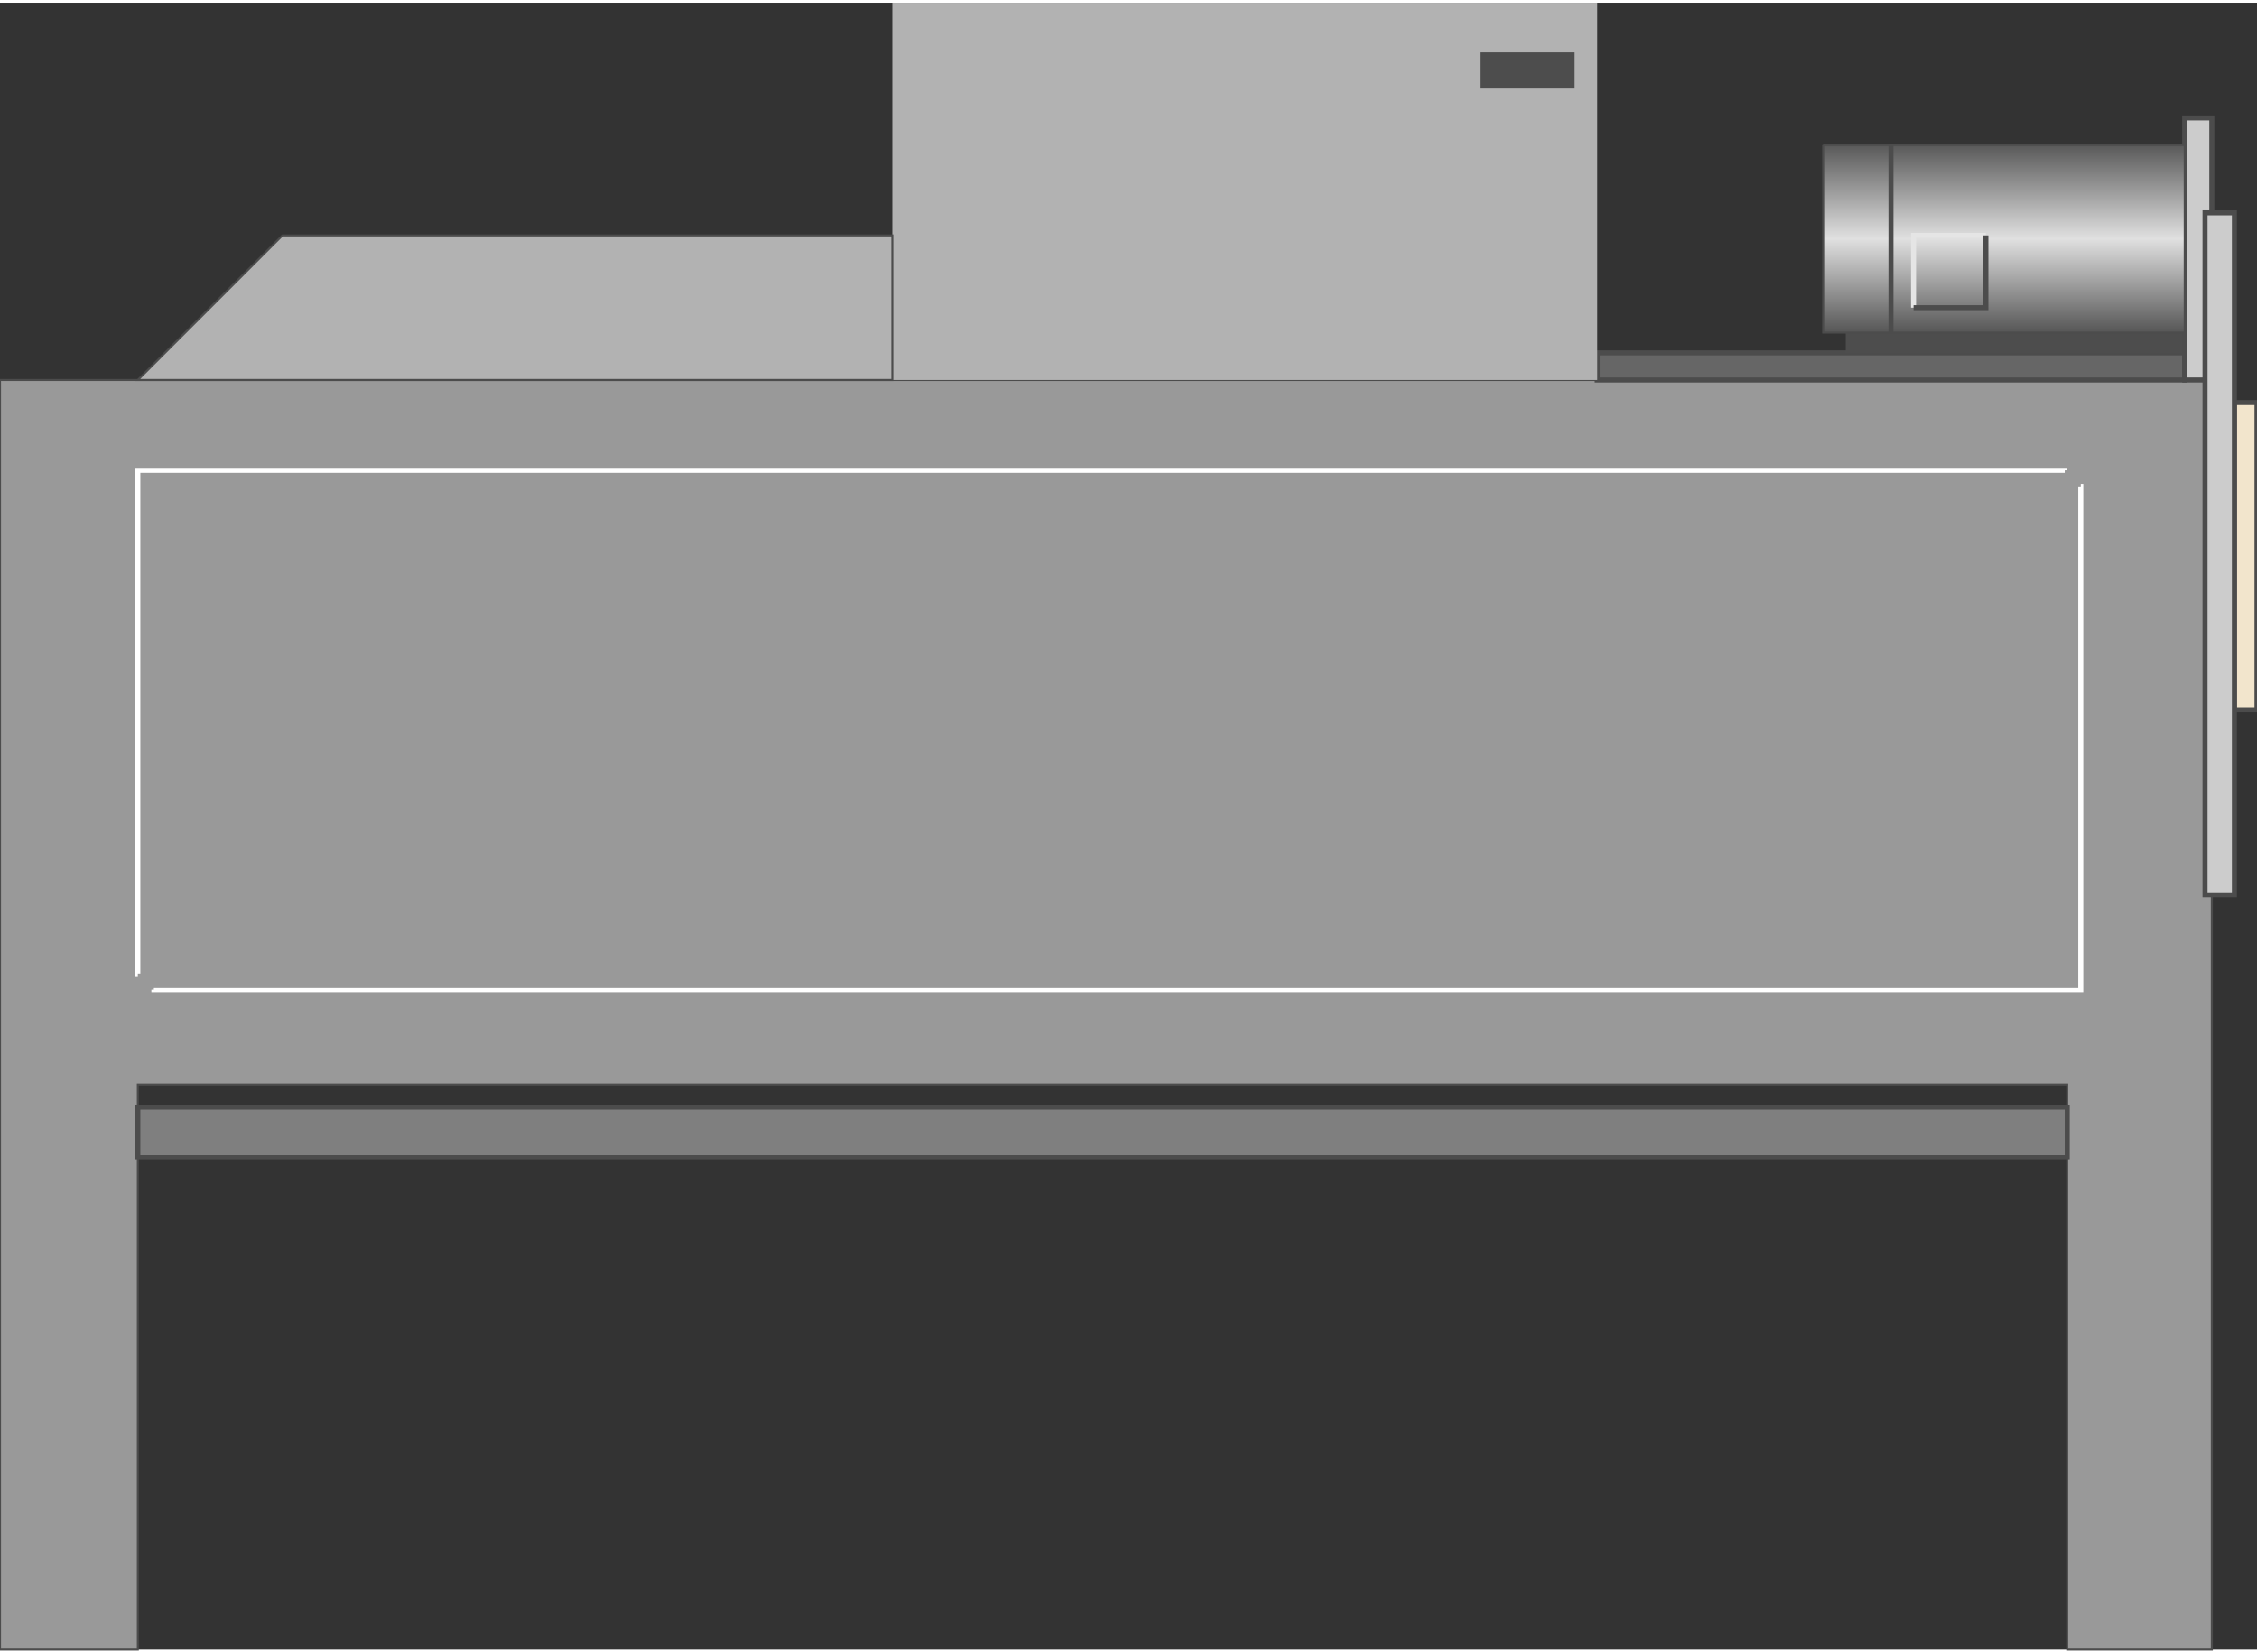 <svg version="1.1" xmlns="http://www.w3.org/2000/svg" xmlns:xlink="http://www.w3.org/1999/xlink" width="112px" height="82px" viewBox="0 0 112.5 82.094" enable-background="new 0 0 112.5 82.094" xml:space="preserve">
<rect x="0" y="0" width="112.5" height="82.094" fill="#333333" stroke="none"/>
<g id="Group_Bench">
	<path fill="#999999" stroke="#4C4C4C" stroke-width="0.1" d="M0,18.806h110.248v63.288h-7.207V53.942H6.87v28.152H0V18.806z" />
</g>
<g id="Group_Design">
	<path fill="none" stroke="#FFFFFF" stroke-width="0.25" d="M103.717,23.987v25.225H7.545" />
	<path fill="none" stroke="#999999" stroke-width="0.25" d="M103.717,23.987H7.545v25.225" />
	<path fill="none" stroke="#FFFFFF" stroke-width="0.25" d="M6.87,48.536V23.311h96.171" />
	<path fill="none" stroke="#999999" stroke-width="0.25" d="M6.87,48.536h96.171V23.311" />
	<path fill="#666666" stroke="#4C4C4C" stroke-width="0.25" d="M79.617,17.455h29.279v1.351H79.617V17.455z" />
	<path fill="#4D4D4D" d="M92.004,17.455h16.893v-1.014H92.004V17.455z" />
	<path fill="#7F7F7F" stroke="#4C4C4C" stroke-width="0.25" d="M6.87,55.068h96.171v2.478H6.87V55.068z" />
</g>
<g id="Group_Inlet">
	<path fill="#F2E5CC" stroke="#4C4C4C" stroke-width="0.25" d="M112.5,19.933h-1.127v15.314h1.127V19.933z" />
	<path fill="#CCCCCC" stroke="#4C4C4C" stroke-width="0.25" d="M108.896,5.743h1.352v13.063h-1.352V5.743z" />
	<path fill="#CCCCCC" stroke="#4C4C4C" stroke-width="0.25" d="M109.91,10.473h1.463v34.009h-1.463V10.473z" />
</g>
<g id="Group_Supply">
	<path fill="#B2B2B2" d="M44.482,0h35.135v18.806H44.482V0z" />
	<path fill="#B2B2B2" stroke="#4C4C4C" stroke-width="0.1" d="M6.87,18.806l7.207-7.207h30.405v7.207H6.87z" />
	<path fill="#4D4D4D" d="M73.762,2.478h4.729V4.28h-4.729V2.478z" />
</g>
<g id="Group_Motor">
	<linearGradient id="SVGID_1_" gradientUnits="userSpaceOnUse" x1="99.888" y1="16.442" x2="99.888" y2="7.095">
		<stop offset="0.01" style="stop-color:#595959" />
		<stop offset="0.5" style="stop-color:#E0E0E0" />
		<stop offset="1" style="stop-color:#595959" />
	</linearGradient>
	<path fill="url(#SVGID_1_)" stroke="#4C4C4C" stroke-width="0.1" d="M90.879,7.095h18.018v9.347H90.879V7.095" />
	<path fill="none" stroke="#4C4C4C" stroke-width="0.25" d="M94.257,7.095v9.347" />
	<path fill="none" stroke="#E5E5E5" stroke-width="0.25" d="M95.383,15.202v-3.604h3.604" />
	<path fill="none" stroke="#4C4C4C" stroke-width="0.25" d="M95.383,15.202h3.604v-3.604" />
</g>
</svg>